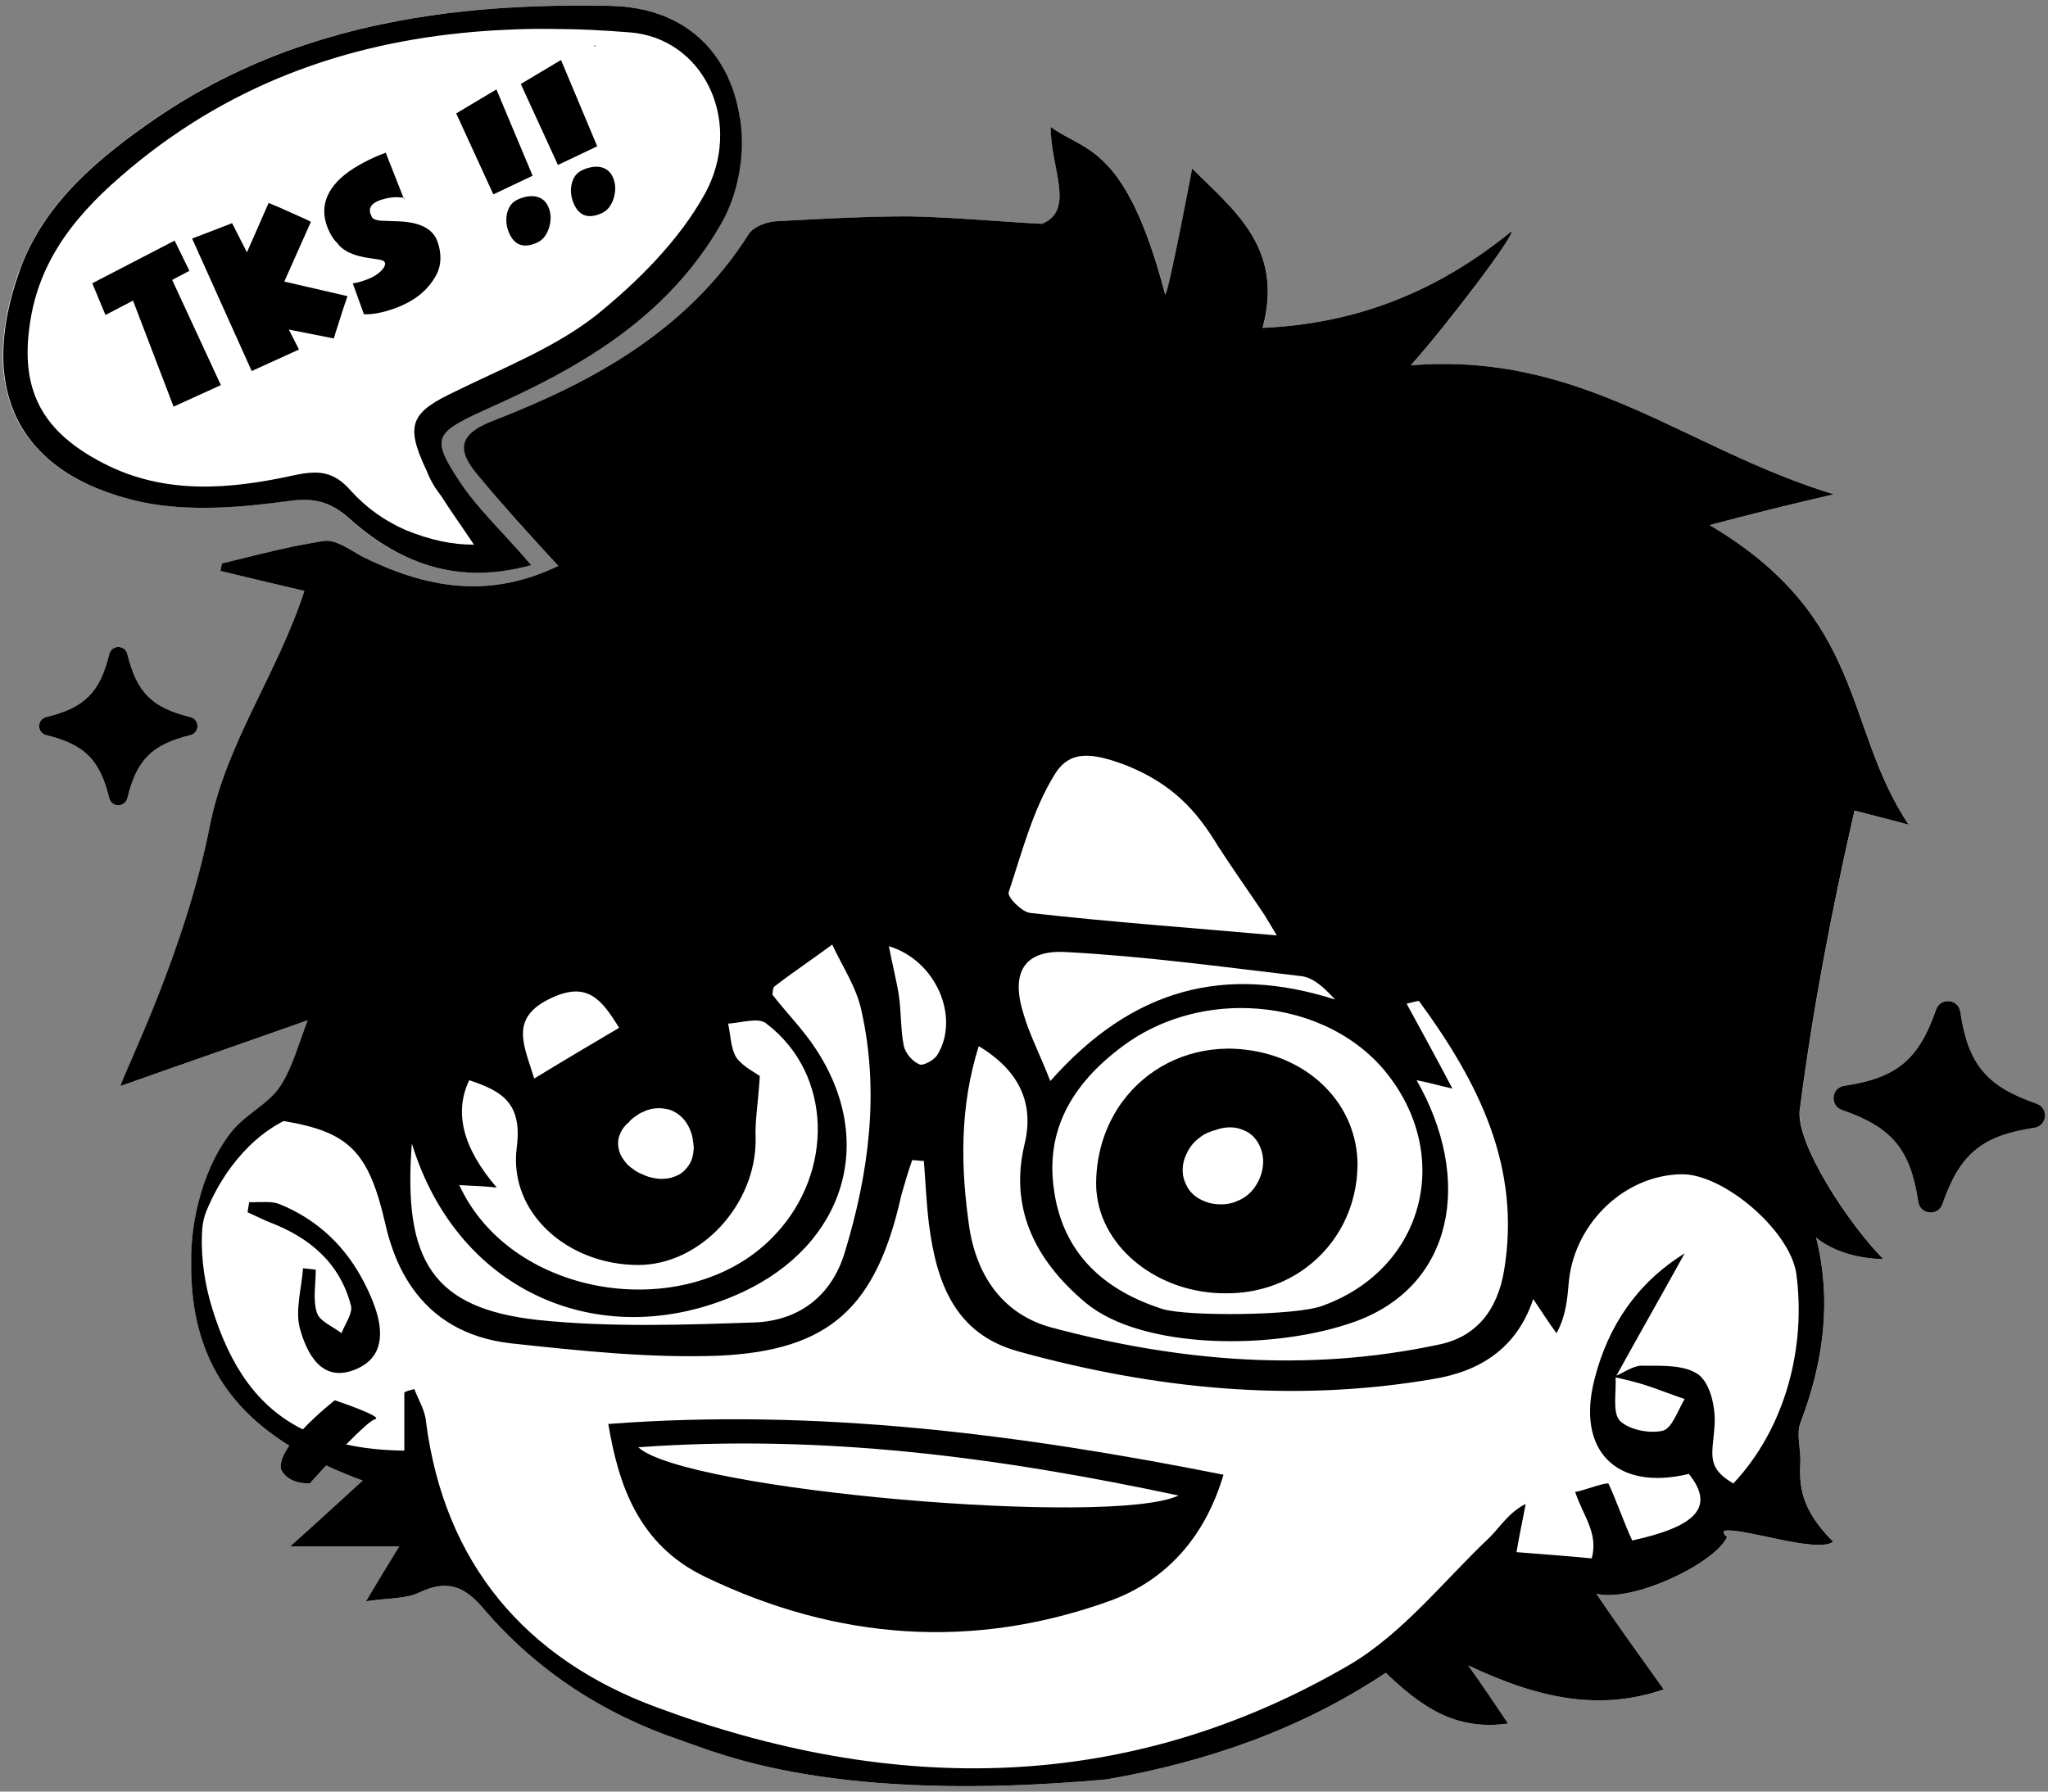 <svg width="224" height="196" viewBox="0 0 224 196" fill="none" xmlns="http://www.w3.org/2000/svg">
<rect x="0" y="0" width="224" height="196" fill="#808080" stroke="none"/>
<path d="M11.947 87.302C10.918 83.114 9.262 81.455 5.074 80.429C4.018 80.174 4.018 78.698 5.074 78.443C9.262 77.414 10.921 75.758 11.947 71.57C12.202 70.514 13.678 70.514 13.933 71.57C14.962 75.758 16.618 77.414 20.806 78.443C21.862 78.698 21.862 80.174 20.806 80.429C16.618 81.458 14.962 83.114 13.933 87.302C13.678 88.358 12.202 88.358 11.947 87.302Z" fill="white"/>
<path d="M2.161 29.495C4.801 22.211 10.72 17.294 16.912 13.016C17.794 12.416 18.688 11.831 19.579 11.285C19.915 11.075 20.254 10.865 20.599 10.676C20.791 10.559 20.992 10.439 21.181 10.331C21.436 10.184 21.691 10.04 21.946 9.902C22.327 9.683 22.711 9.473 23.092 9.275C23.419 9.092 23.758 8.921 24.085 8.756C24.403 8.591 24.712 8.438 25.033 8.282C25.351 8.126 25.678 7.973 25.999 7.826C27.409 7.16 28.831 6.551 30.277 5.996C30.559 5.888 30.841 5.777 31.132 5.669C31.213 5.642 31.297 5.606 31.378 5.579C31.87 5.396 32.371 5.225 32.881 5.051C32.89 5.051 32.899 5.042 32.908 5.042C33.289 4.904 33.682 4.787 34.072 4.661C35.038 4.343 36.022 4.052 37.003 3.788C37.012 3.788 37.021 3.779 37.03 3.779C37.321 3.689 37.621 3.614 37.921 3.542C38.095 3.497 38.257 3.452 38.431 3.404C38.704 3.332 38.977 3.266 39.25 3.194C39.541 3.131 39.841 3.056 40.132 2.993C40.687 2.855 41.251 2.738 41.827 2.621C42.163 2.549 42.502 2.483 42.847 2.42C43.138 2.357 43.429 2.303 43.729 2.246C44.221 2.156 44.713 2.063 45.205 1.982C45.37 1.955 45.523 1.928 45.688 1.91C46.06 1.847 46.444 1.793 46.816 1.736C47.353 1.655 47.899 1.571 48.436 1.508C48.883 1.445 49.327 1.391 49.774 1.343C51.559 1.133 53.362 0.971 55.165 0.86C55.621 0.833 56.077 0.806 56.521 0.779C56.977 0.752 57.421 0.734 57.877 0.716H57.886C58.615 0.68 59.344 0.662 60.079 0.644C60.196 0.635 60.316 0.635 60.442 0.635C61.051 0.617 61.663 0.608 62.272 0.608H62.281C62.728 0.599 63.172 0.599 63.619 0.599C64.675 0.599 65.74 0.617 66.796 0.635C66.832 0.635 66.877 0.635 66.913 0.644H66.922C67.258 0.653 67.588 0.671 67.906 0.698C68.188 0.716 68.461 0.743 68.725 0.779C68.935 0.806 69.145 0.833 69.343 0.869C69.508 0.896 69.661 0.923 69.817 0.95C70.264 1.031 70.69 1.133 71.11 1.25C71.236 1.277 71.365 1.313 71.482 1.358C71.518 1.367 71.545 1.385 71.581 1.394C71.755 1.448 71.926 1.502 72.1 1.568C72.391 1.658 72.664 1.769 72.937 1.895C73.147 1.985 73.357 2.078 73.555 2.177C73.591 2.195 73.618 2.213 73.654 2.231C73.771 2.285 73.9 2.348 74.008 2.414C74.299 2.57 74.581 2.732 74.854 2.915C74.899 2.942 74.935 2.969 74.98 2.996C75.244 3.17 75.508 3.359 75.754 3.551C75.871 3.641 75.991 3.734 76.099 3.824C76.108 3.833 76.126 3.842 76.135 3.86C76.243 3.95 76.354 4.043 76.453 4.142C76.57 4.241 76.69 4.352 76.798 4.46C76.963 4.616 77.125 4.778 77.281 4.952C77.419 5.108 77.554 5.261 77.683 5.417C77.821 5.573 77.947 5.735 78.064 5.9C78.19 6.056 78.31 6.227 78.418 6.392C78.535 6.557 78.646 6.728 78.754 6.902C78.862 7.076 78.964 7.247 79.063 7.43C79.144 7.577 79.228 7.721 79.309 7.868C79.51 8.261 79.69 8.66 79.855 9.071C80.02 9.443 80.155 9.827 80.275 10.217C80.392 10.598 80.503 10.982 80.593 11.363C80.62 11.48 80.647 11.6 80.674 11.726C80.755 12.107 80.83 12.491 80.884 12.881C81.058 14.066 81.121 15.266 81.067 16.46C81.058 16.625 81.049 16.787 81.031 16.952C81.022 17.144 81.004 17.345 80.986 17.534V17.552C80.95 17.879 80.905 18.218 80.848 18.545C80.821 18.746 80.785 18.938 80.749 19.127C80.695 19.4 80.641 19.664 80.575 19.928C80.494 20.282 80.401 20.639 80.293 20.984C80.203 21.293 80.101 21.602 79.993 21.905C79.984 21.923 79.984 21.932 79.984 21.941C79.876 22.232 79.756 22.523 79.639 22.796C79.54 23.042 79.429 23.279 79.321 23.507C79.276 23.597 79.24 23.681 79.195 23.762C79.069 24.008 78.94 24.245 78.802 24.482C75.07 31.037 69.607 35.864 63.322 39.596C59.863 41.69 56.128 43.421 52.486 45.059C47.569 47.336 47.113 47.972 50.119 52.526C52.123 55.622 54.946 58.172 58.039 61.814C50.119 63.998 43.927 61.724 38.464 56.987C38.29 56.822 38.119 56.669 37.945 56.531C37.762 56.375 37.582 56.231 37.408 56.102C37.243 55.985 37.09 55.865 36.925 55.766C36.916 55.757 36.907 55.748 36.889 55.739C36.733 55.64 36.58 55.547 36.424 55.466C36.232 55.358 36.043 55.265 35.851 55.184C35.833 55.175 35.824 55.175 35.806 55.166C35.68 55.112 35.542 55.058 35.413 55.019C35.377 55.001 35.341 54.992 35.314 54.983C35.158 54.929 35.014 54.893 34.858 54.857C34.666 54.812 34.486 54.776 34.294 54.749H34.285C34.129 54.722 33.967 54.704 33.802 54.695C33.694 54.686 33.583 54.677 33.466 54.677C33.319 54.668 33.184 54.668 33.037 54.668C32.854 54.668 32.665 54.677 32.464 54.695C32.383 54.695 32.29 54.704 32.2 54.713C31.954 54.731 31.708 54.767 31.453 54.803C26.173 55.532 20.437 55.988 15.337 54.893C1.861 51.887 -2.6 42.602 2.134 29.489L2.161 29.495Z" fill="white"/>
<path d="M205.969 137.708C205.786 137.798 201.415 137.708 198.649 135.386C200.38 142.307 199.468 149.045 196.918 155.69C196.462 156.965 197.008 158.603 196.918 160.061C196.828 162.428 196.864 165.023 200.506 168.665C198.868 169.94 191.365 167.345 188.905 167.435C188.542 167.435 188.269 167.618 188.905 168.164C187.54 171.077 178.525 175.358 174.61 174.356C176.887 177.725 179.254 181.004 181.984 184.826C175.063 187.193 168.418 185.918 160.588 182.186C162.409 184.736 163.411 186.284 164.959 188.561C159.133 189.38 155.398 186.65 151.576 183.008C142.288 189.2 132.001 192.749 121.075 194.663C91.027 197.396 78.736 191.84 74.458 190.385C66.082 187.562 58.798 182.828 53.062 176.18C50.878 173.54 48.964 172.721 45.778 174.269C44.413 174.905 42.592 174.815 40.042 175.181C41.5 172.724 42.499 171.083 43.684 169.172H31.756C34.213 166.988 36.49 164.894 39.676 161.978C38.266 161.459 36.925 160.904 35.68 160.322C34.651 161.441 33.886 162.299 33.886 162.299C31.153 162.299 30.727 160.67 30.727 160.67C30.61 159.959 31.009 159.077 31.648 158.156C24.61 153.767 21.058 147.722 20.923 138.944V138.215C20.833 133.298 22.381 127.379 25.477 123.647C26.935 121.916 29.209 120.824 30.484 119.093C31.942 117.089 32.761 113.903 33.67 111.626C26.203 114.266 20.104 116.36 13.183 118.82C13.639 117.182 20.266 104.069 22.963 90.368C24.748 81.29 30.394 73.661 33.307 64.646C30.94 64.1 27.481 63.281 24.112 62.462C24.202 62.189 24.202 61.916 24.295 61.643C25.561 61.334 26.827 61.016 28.102 60.704C28.531 60.596 28.966 60.494 29.404 60.395C30.232 60.194 31.069 60.002 31.9 59.831C31.954 59.822 32.008 59.804 32.065 59.795L32.911 59.63C33.322 59.549 33.73 59.474 34.141 59.402C34.597 59.321 35.041 59.246 35.497 59.183C36.682 59 38.23 60.095 39.502 60.821C46.423 64.28 53.341 65.648 61.081 61.913C57.895 58.454 55.072 55.358 52.432 52.172C49.975 49.349 49.975 47.528 54.07 45.98C65.086 41.702 75.286 36.056 81.931 25.586C81.976 25.523 82.021 25.448 82.087 25.385C82.141 25.322 82.204 25.259 82.279 25.193C82.525 24.983 82.834 24.8 83.179 24.647C83.296 24.593 83.416 24.548 83.542 24.5C83.68 24.455 83.815 24.41 83.953 24.374H83.962C84.235 24.293 84.508 24.236 84.754 24.218C89.671 23.945 94.588 23.672 99.412 23.672C104.146 23.762 108.88 24.218 113.98 24.491C117.658 22.988 114.928 18.437 114.928 13.883C118.57 16.616 123.124 15.704 127.456 32.231C127.819 32.141 130.405 18.437 130.405 18.437C134.959 22.991 140.476 27.131 138.109 35.873C148.579 35.417 157.411 31.775 165.334 25.31C165.697 25.766 158.233 35.6 154.318 39.968C173.203 38.465 184.183 49.073 200.572 54.08C195.472 55.265 191.467 56.264 187.006 57.449C204.16 67.601 201.574 79.391 208.768 90.227C207.493 89.864 205.672 89.408 202.849 88.679C200.299 99.878 198.334 110.123 196.876 121.322C196.33 125.054 202.339 134.069 205.981 137.711L205.969 137.708Z" fill="white"/>
<path d="M222.493 123.386C216.766 124.241 214.354 126.245 212.458 131.717C211.984 133.082 210.019 132.902 209.809 131.471C208.954 125.744 206.95 123.332 201.478 121.436C200.113 120.962 200.293 118.997 201.724 118.787C207.451 117.932 209.863 115.928 211.759 110.456C212.233 109.091 214.198 109.271 214.408 110.702C215.263 116.429 217.267 118.841 222.739 120.737C224.104 121.211 223.924 123.176 222.493 123.386Z" fill="white"/>
<path d="M196.864 121.319C198.322 110.12 200.287 99.878 202.837 88.676C205.66 89.405 207.481 89.861 208.756 90.224C201.562 79.388 204.148 67.598 186.994 57.446C191.455 56.261 195.463 55.262 200.56 54.077C184.171 49.07 173.191 38.462 154.306 39.965C158.221 35.594 165.688 25.76 165.322 25.307C157.402 31.772 148.57 35.414 138.097 35.87C140.464 27.128 134.947 22.985 130.393 18.434C130.393 18.434 127.807 32.138 127.444 32.228C123.109 15.701 118.558 16.613 114.916 13.88C114.916 18.434 117.649 22.985 113.968 24.488C108.868 24.215 104.134 23.759 99.4 23.669C94.573 23.669 89.659 23.942 84.742 24.215C84.496 24.233 84.223 24.287 83.95 24.371H83.941C83.803 24.407 83.668 24.452 83.53 24.497C83.404 24.542 83.284 24.587 83.167 24.644C82.822 24.8 82.51 24.98 82.267 25.19C82.195 25.253 82.129 25.316 82.075 25.382C82.012 25.445 81.967 25.52 81.919 25.583C75.271 36.053 65.074 41.699 54.058 45.977C49.96 47.525 49.96 49.346 52.42 52.169C55.06 55.355 57.883 58.451 61.069 61.91C53.329 65.642 46.411 64.277 39.49 60.818C38.215 60.089 36.667 58.997 35.485 59.18C35.029 59.243 34.585 59.318 34.129 59.399C33.718 59.471 33.31 59.546 32.899 59.627L32.053 59.792C31.999 59.801 31.945 59.819 31.888 59.828C31.06 60.002 30.223 60.191 29.392 60.392C28.954 60.491 28.519 60.593 28.09 60.701C26.815 61.01 25.549 61.328 24.283 61.64C24.193 61.913 24.193 62.186 24.1 62.459C27.469 63.278 30.928 64.097 33.295 64.643C30.382 73.658 24.736 81.287 22.951 90.365C20.257 104.069 13.627 117.179 13.171 118.817C20.092 116.36 26.191 114.263 33.658 111.623C32.746 113.9 31.927 117.086 30.472 119.09C29.197 120.821 26.92 121.913 25.465 123.644C22.369 127.376 20.821 133.295 20.911 138.212V138.941C21.049 147.719 24.598 153.764 31.636 158.153C32.875 158.927 34.213 159.647 35.671 160.319C36.919 160.901 38.257 161.456 39.667 161.975C36.481 164.888 34.204 166.982 31.747 169.169H43.675C42.49 171.08 41.491 172.721 40.033 175.178C42.583 174.815 44.404 174.905 45.769 174.266C48.955 172.718 50.869 173.537 53.053 176.177C58.789 182.825 66.073 187.559 74.449 190.382C78.727 191.84 91.021 197.393 121.066 194.66C131.992 192.749 142.282 189.197 151.567 183.005C155.392 186.647 159.124 189.38 164.95 188.558C163.402 186.281 162.4 184.733 160.579 182.183C168.409 185.915 175.057 187.19 181.975 184.823C179.242 180.998 176.875 177.722 174.601 174.353C178.516 175.355 187.531 171.074 188.896 168.161C188.26 167.615 188.533 167.432 188.896 167.432C191.353 167.342 198.856 169.937 200.497 168.662C196.855 165.02 196.819 162.425 196.909 160.058C196.999 158.6 196.453 156.962 196.909 155.687C199.459 149.039 200.368 142.304 198.64 135.383C201.409 137.705 205.777 137.795 205.96 137.705C202.318 134.063 196.309 125.048 196.855 121.316L196.864 121.319ZM151.483 117.176C158.968 126.281 155.827 138.608 144.964 142.733C144.865 142.778 144.763 142.814 144.655 142.85C141.832 143.942 129.904 144.035 127.174 143.213C121.027 141.254 116.62 137.468 115.411 130.994V130.949C115.411 130.949 115.411 130.931 115.402 130.922C115.384 130.805 115.357 130.676 115.339 130.559C114.466 125.387 116.023 121.253 119.053 117.83C119.062 117.821 119.071 117.812 119.08 117.794C120.154 116.591 121.411 115.481 122.803 114.443C126.799 111.476 131.698 110.135 136.48 110.291H136.498C142.288 110.474 147.889 112.841 151.486 117.173L151.483 117.176ZM146.02 109.346C134.002 105.521 123.895 108.071 114.88 118.268C113.695 115.262 112.603 113.168 111.967 110.984C110.509 106.43 111.967 103.883 116.611 104.156C125.26 104.612 133.819 105.794 142.378 106.796C143.743 106.979 144.928 108.161 146.02 109.346ZM115.336 84.761C116.974 82.028 119.434 82.304 123.256 83.759C128.173 85.763 130.813 88.586 133.18 92.501C134.818 95.051 136.639 97.601 138.28 100.058C138.736 100.787 139.099 101.423 139.645 102.335C130.45 101.516 121.525 100.877 112.693 99.878C111.781 99.788 110.143 98.147 110.326 97.601C111.784 93.23 112.966 88.586 115.333 84.764L115.336 84.761ZM107.05 114.446C111.482 117.116 113.151 120.697 112.057 125.189C110.419 132.017 113.059 137.744 118.705 142.49C124.933 147.725 139.501 147.725 148.204 144.584C159.04 140.669 161.134 129.014 154.942 118.178C156.4 118.451 157.219 118.724 158.857 119.09C157.036 115.631 155.488 112.808 153.85 109.802C154.669 109.619 155.215 109.439 155.215 109.529C161.68 118.361 166.414 127.649 164.503 139.028C163.774 143.306 161.497 146.312 157.219 147.131C143.014 150.137 128.902 148.952 114.97 145.22C109.963 143.855 106.957 139.94 106.048 134.477C105.046 127.739 104.956 121.094 107.05 114.446ZM102.499 115.445C102.136 115.991 100.951 116.63 100.588 116.447C99.859 116.174 99.04 115.262 98.857 114.443C98.494 112.622 98.584 110.801 98.311 108.89C98.038 107.159 97.582 105.431 97.219 103.517C102.409 105.065 105.049 111.347 102.499 115.445ZM68.437 123.086C68.473 123.041 68.509 123.005 68.554 122.969C68.599 122.924 68.653 122.888 68.701 122.852C68.791 122.753 68.875 122.651 68.965 122.561C69.202 122.333 69.466 122.141 69.739 121.961C69.856 121.88 69.985 121.805 70.111 121.742C70.402 121.604 70.702 121.46 71.023 121.379C71.689 121.196 72.298 121.205 72.961 121.334C73.561 121.451 74.191 121.835 74.617 122.273C75.127 122.792 75.481 123.458 75.673 124.157C75.763 124.511 75.811 124.877 75.856 125.24C75.865 125.387 75.883 125.531 75.874 125.678C75.838 126.269 75.718 126.881 75.391 127.4C75.1 127.847 74.689 128.3 74.197 128.537C73.624 128.819 73.177 128.939 72.523 128.966C72.112 128.993 71.677 128.921 71.275 128.828C70.855 128.747 70.465 128.564 70.072 128.39C69.853 128.3 69.643 128.18 69.445 128.045C69.127 127.826 68.779 127.58 68.524 127.28C68.152 126.833 67.867 126.443 67.714 125.87C67.576 125.378 67.549 124.751 67.741 124.259C67.942 123.731 68.05 123.521 68.434 123.095L68.437 123.086ZM60.343 109.163C64.258 107.342 65.806 109.346 67.717 112.442C64.621 114.263 61.708 115.994 58.429 117.995C57.337 114.353 55.606 111.347 60.34 109.163H60.343ZM51.328 118.178C54.88 119.363 57.154 120.635 56.518 125.552C55.606 132.653 62.071 138.389 69.811 138.389C76.639 138.389 82.741 131.741 82.648 124.55C82.558 122.639 82.921 120.725 83.104 117.722C82.648 117.359 81.283 116.72 80.554 115.718C79.918 114.716 79.918 113.261 79.642 111.986C81.1 111.896 83.011 111.257 83.83 111.986C91.114 117.539 91.15 128.24 84.868 134.975C75.673 144.992 56.059 142.304 50.233 129.647C51.598 129.737 52.69 129.737 54.331 129.92C50.629 125.61 49.627 121.695 51.325 118.175L51.328 118.178ZM45.046 125.099C50.146 141.761 66.298 148.271 81.229 141.353C92.338 136.163 95.944 124.919 89.206 114.722C87.841 112.628 86.02 110.807 84.472 108.803C84.562 108.53 84.472 108.074 84.745 107.891C86.749 106.343 88.933 104.885 91.027 103.337C92.119 105.704 93.667 107.981 94.213 110.531C96.217 119.453 95.032 128.378 92.392 137.027C90.934 141.854 87.292 144.494 82.558 144.674C74.638 144.947 66.625 145.22 58.795 144.401C47.413 143.126 44.044 138.026 45.046 125.099ZM189.58 162.293C186.484 160.472 187.357 159.062 187.54 155.783C187.63 153.962 187.084 151.412 185.809 150.41C184.351 149.318 181.894 149.408 179.8 149.408C178.798 149.318 177.796 150.044 176.794 150.5C179.251 146.039 181.801 141.578 184.261 137.117C178.981 140.396 175.885 145.13 174.427 150.776C172.333 158.696 176.794 163.16 184.717 161.246C187.759 165.026 185.173 167.072 178.525 168.53C177.706 166.799 176.74 164.024 175.921 162.293C175.375 162.203 172.825 163.205 172.279 163.205C173.191 165.938 174.829 167.666 174.1 170.489C172.279 170.306 168.328 169.988 165.868 169.805C166.231 167.621 166.597 166.073 166.87 164.525C164.959 165.527 164.137 166.982 162.955 168.167C157.948 172.901 153.487 178.637 147.658 182.099C123.346 196.304 97.672 196.394 71.722 186.743C57.517 181.463 48.595 171.083 46.591 155.513C46.501 154.328 45.772 153.146 45.316 151.961C44.953 152.051 44.587 152.144 44.224 152.324V158.699C41.866 158.672 39.754 158.444 37.861 158.024C36.103 157.643 34.528 157.085 33.118 156.377C28.147 153.899 25.177 149.447 23.248 143.267C22.42 140.618 21.991 137.84 22.084 135.062C22.111 134.216 22.222 133.367 22.558 132.548V132.539C23.26 130.808 24.178 129.152 25.279 127.667C25.279 127.667 25.282 127.664 25.288 127.658C26.863 125.537 28.804 123.77 31.024 122.642C38.125 123.827 40.312 125.921 42.133 133.841C42.334 134.732 42.571 135.59 42.853 136.4C43.417 138.065 44.155 139.559 45.076 140.87C47.434 144.239 50.959 146.378 55.792 146.951C63.349 147.77 70.996 148.589 78.556 148.316C90.847 147.77 95.857 142.943 98.587 130.742C98.95 129.467 99.316 128.192 99.772 126.917C100.135 126.917 100.591 127.007 101.047 127.007C101.23 129.284 101.32 131.561 101.593 133.835C102.412 140.3 104.416 145.946 111.427 147.857C126.268 151.955 141.382 153.503 156.769 150.863C161.776 150.044 165.874 147.584 167.695 142.121C168.697 143.579 169.426 144.761 170.245 145.853C171.337 143.849 171.43 141.938 171.61 140.027C172.339 133.652 177.802 128.555 183.901 128.465C188.455 128.375 195.739 134.564 196.465 139.301C197.557 147.314 195.319 156.191 189.583 162.29L189.58 162.293ZM176.704 150.683C177.889 150.956 179.071 151.229 180.163 151.595C181.528 152.051 182.896 152.597 184.261 153.053C183.532 154.238 182.896 156.239 181.894 156.512C180.436 156.875 178.162 156.422 177.16 155.42C176.341 154.508 176.797 152.324 176.704 150.686V150.683Z" fill="black"/>
<path d="M66.532 155.783C67.624 162.248 69.718 168.986 77.185 172.535C91.57 179.456 106.504 180.548 121.528 175.085C127.903 172.718 131.908 167.801 133.819 161.336C111.421 156.875 89.203 154.052 66.532 155.783ZM69.811 158.33C90.025 156.872 109.237 159.422 128.902 163.61C121.528 167.069 74.908 163.064 69.811 158.33Z" fill="black"/>
<path d="M80.911 12.887C80.857 12.494 80.785 12.113 80.701 11.732C80.674 11.606 80.647 11.486 80.62 11.369C80.53 10.988 80.419 10.604 80.302 10.223C80.185 9.83 80.047 9.449 79.882 9.077C79.717 8.666 79.537 8.267 79.336 7.874C79.255 7.727 79.171 7.583 79.09 7.436C78.991 7.253 78.889 7.082 78.781 6.908C78.673 6.734 78.562 6.563 78.445 6.398C78.337 6.233 78.217 6.062 78.091 5.906C77.974 5.741 77.845 5.579 77.71 5.423C77.584 5.267 77.446 5.114 77.308 4.958C77.152 4.784 76.99 4.622 76.825 4.466C76.717 4.358 76.597 4.247 76.48 4.148C76.381 4.049 76.27 3.956 76.162 3.866C76.153 3.848 76.135 3.839 76.126 3.83C76.018 3.74 75.898 3.647 75.781 3.557C75.535 3.365 75.271 3.176 75.007 3.002C74.962 2.975 74.926 2.948 74.881 2.921C74.608 2.738 74.326 2.576 74.035 2.42C73.927 2.357 73.798 2.294 73.681 2.237C73.645 2.219 73.618 2.201 73.582 2.183C73.381 2.084 73.171 1.991 72.964 1.901C72.691 1.775 72.418 1.664 72.127 1.574C71.953 1.511 71.782 1.457 71.608 1.4C71.572 1.391 71.545 1.373 71.509 1.364C71.392 1.319 71.263 1.283 71.137 1.256C70.717 1.139 70.291 1.037 69.844 0.956C69.688 0.929 69.535 0.902 69.37 0.875C69.169 0.839 68.959 0.812 68.752 0.785C68.488 0.749 68.215 0.722 67.933 0.704C67.615 0.677 67.288 0.659 66.949 0.65H66.94C66.904 0.641 66.859 0.641 66.823 0.641C65.767 0.623 64.702 0.605 63.646 0.605C63.199 0.605 62.755 0.605 62.308 0.614H62.299C61.69 0.614 61.078 0.623 60.469 0.641C60.343 0.641 60.223 0.641 60.106 0.65C59.368 0.668 58.639 0.686 57.913 0.722H57.904C57.448 0.74 57.004 0.758 56.548 0.785C56.101 0.812 55.648 0.839 55.192 0.866C53.389 0.974 51.586 1.139 49.801 1.349C49.354 1.394 48.91 1.448 48.463 1.514C47.926 1.577 47.38 1.661 46.843 1.742C46.471 1.796 46.087 1.85 45.715 1.916C45.55 1.934 45.397 1.961 45.232 1.988C44.74 2.069 44.248 2.162 43.756 2.252C43.456 2.306 43.165 2.36 42.874 2.426C42.529 2.489 42.19 2.552 41.854 2.627C41.281 2.744 40.717 2.864 40.159 2.999C39.868 3.062 39.568 3.137 39.277 3.2C39.004 3.272 38.731 3.338 38.458 3.41C38.284 3.455 38.122 3.5 37.948 3.548C37.648 3.62 37.348 3.695 37.057 3.785C37.048 3.785 37.039 3.794 37.03 3.794C36.046 4.058 35.062 4.349 34.099 4.667C33.706 4.793 33.316 4.913 32.935 5.048C32.926 5.048 32.917 5.057 32.908 5.057C32.398 5.231 31.897 5.402 31.405 5.585C31.324 5.612 31.24 5.648 31.159 5.675C30.868 5.783 30.586 5.894 30.304 6.002C28.855 6.557 27.436 7.166 26.026 7.832C25.708 7.979 25.381 8.132 25.06 8.288C24.742 8.444 24.433 8.597 24.112 8.762C23.785 8.927 23.446 9.098 23.119 9.281C22.738 9.482 22.354 9.692 21.973 9.908C21.718 10.046 21.463 10.19 21.208 10.337C21.016 10.445 20.815 10.565 20.626 10.682C20.281 10.874 19.942 11.084 19.606 11.291C18.715 11.837 17.821 12.419 16.939 13.022C10.747 17.3 4.828 22.217 2.188 29.501C-2.546 42.611 1.915 51.899 15.391 54.905C20.491 55.997 26.227 55.541 31.507 54.815C31.762 54.779 32.008 54.743 32.254 54.725C32.344 54.716 32.437 54.707 32.518 54.707C32.719 54.689 32.911 54.68 33.091 54.68C33.238 54.68 33.373 54.68 33.52 54.689C33.637 54.689 33.748 54.698 33.856 54.707C34.021 54.716 34.183 54.734 34.339 54.761H34.348C34.54 54.788 34.72 54.824 34.912 54.869C35.068 54.905 35.212 54.941 35.368 54.995C35.395 55.004 35.431 55.013 35.467 55.031C35.593 55.067 35.731 55.121 35.86 55.178C35.878 55.187 35.887 55.187 35.905 55.196C36.097 55.277 36.286 55.37 36.478 55.478C36.634 55.559 36.787 55.652 36.943 55.751C36.961 55.76 36.97 55.769 36.979 55.778C37.144 55.877 37.297 55.997 37.462 56.114C37.636 56.24 37.816 56.387 37.999 56.543C38.173 56.681 38.344 56.834 38.518 56.999C43.981 61.733 50.173 64.01 58.093 61.826C54.997 58.184 52.174 55.634 50.173 52.538C47.167 47.984 47.623 47.348 52.54 45.071C56.182 43.433 59.914 41.702 63.376 39.608C69.658 35.876 75.121 31.049 78.856 24.494C78.994 24.257 79.12 24.02 79.249 23.774C79.294 23.693 79.33 23.609 79.375 23.519C79.483 23.291 79.594 23.054 79.693 22.808C79.81 22.535 79.93 22.244 80.038 21.953C80.038 21.944 80.038 21.935 80.047 21.917C80.155 21.617 80.257 21.308 80.347 20.996C80.455 20.651 80.548 20.294 80.629 19.94C80.692 19.676 80.746 19.412 80.803 19.139C80.839 18.947 80.875 18.758 80.902 18.557C80.956 18.23 81.001 17.891 81.04 17.564V17.546C81.058 17.354 81.076 17.153 81.085 16.964C81.103 16.799 81.112 16.637 81.121 16.472C81.175 15.278 81.112 14.078 80.938 12.893L80.911 12.887ZM77.095 21.209C74.272 26.309 69.721 30.86 65.077 34.592C60.616 38.051 55.06 40.238 49.873 42.788C45.046 45.065 44.227 46.34 46.594 51.347C46.612 51.392 46.639 51.428 46.657 51.473C47.086 52.628 47.731 53.594 48.259 54.269C49.324 55.952 50.563 57.656 51.838 59.585H51.748C49.471 59.585 47.113 59.102 44.356 57.983C42.124 56.999 40.132 55.616 38.401 53.714C36.49 51.53 34.849 51.437 32.209 51.983C25.198 53.531 18.097 54.167 11.359 50.708C4.849 47.366 2.392 43.031 3.154 36.296V36.287C3.217 35.678 3.319 35.057 3.436 34.412C3.856 32.189 4.6 30.161 5.602 28.292C7.222 25.268 9.499 22.664 12.085 20.297C23.449 9.962 36.514 5.027 50.518 3.608C52.231 3.434 53.959 3.308 55.699 3.245C56.035 3.227 56.383 3.209 56.719 3.2C58.111 3.155 59.506 3.146 60.898 3.173C62.092 3.173 63.292 3.209 64.504 3.263H64.513C65.971 3.326 67.435 3.428 68.902 3.545C69.166 3.563 69.421 3.599 69.676 3.635C77.278 4.772 81.238 13.631 77.098 21.209H77.095Z" fill="black"/>
<path d="M40.975 142.925C40.921 142.769 40.867 142.607 40.801 142.442C40.228 141.002 39.544 139.664 38.743 138.446V138.437C36.784 135.47 34.117 133.184 30.604 131.744C29.92 131.462 29.11 131.489 28.309 131.516C28.309 131.516 28.183 131.453 28.144 131.516C27.844 131.525 27.544 131.534 27.253 131.516C27.199 131.879 27.136 132.254 27.079 132.626C27.196 132.68 27.307 132.725 27.424 132.782C28.144 133.109 28.855 133.466 29.59 133.757C33.925 135.431 37.183 138.209 38.386 142.826C38.605 143.681 37.729 144.83 37.357 145.85C36.418 145.121 34.963 144.557 34.663 143.618C34.198 142.178 34.537 140.486 34.537 138.902C34.072 138.848 33.607 138.803 33.145 138.746C32.989 140.978 32.245 143.372 32.818 145.394C33.574 148.079 35.185 151.313 38.845 149.828C41.959 148.571 41.977 145.766 40.993 142.955C40.993 142.946 40.984 142.937 40.975 142.928V142.925Z" fill="black"/>
<path d="M136.297 114.845C135.64 114.764 134.968 114.719 134.275 114.719C129.469 114.773 125.344 117.005 122.758 120.527C122.749 120.536 122.749 120.545 122.74 120.545C120.973 122.975 119.926 126.008 119.89 129.377C119.89 129.704 119.899 130.034 119.926 130.361C119.926 130.37 119.926 130.388 119.935 130.397C120.481 136.58 126.754 141.569 134.185 141.488C137.509 141.488 140.521 140.441 142.918 138.638C146.287 136.106 148.426 132.101 148.48 127.466C148.48 120.893 143.308 115.685 136.297 114.845ZM136.87 130.343C136.606 130.634 136.27 130.889 135.931 131.099C135.748 131.216 135.55 131.291 135.349 131.381C135.157 131.462 134.968 131.546 134.758 131.6C134.329 131.708 133.876 131.774 133.429 131.756C132.946 131.738 132.436 131.684 131.98 131.51C131.38 131.291 130.897 131.045 130.432 130.598C129.994 130.178 129.739 129.698 129.541 129.14C129.277 128.42 129.304 127.475 129.559 126.755C129.85 125.963 130.288 125.198 130.951 124.661C131.188 124.478 131.434 124.268 131.698 124.115C131.962 123.968 132.244 123.86 132.526 123.752C132.691 123.68 132.862 123.653 133.027 123.605C133.072 123.596 133.117 123.569 133.165 123.551C133.612 123.404 134.113 123.323 134.584 123.332C135.229 123.341 135.73 123.488 136.306 123.77C137.152 124.181 137.755 125.072 138.001 125.963C138.439 127.511 137.911 129.158 136.873 130.343H136.87Z" fill="black"/>
<path d="M65.131 5.003C65.086 4.976 65.041 4.958 64.993 4.949L65.047 5.123C65.065 5.087 65.092 5.042 65.128 5.006L65.131 5.003Z" fill="black"/>
<path d="M20.806 80.429C16.618 81.458 14.962 83.114 13.933 87.302C13.678 88.358 12.202 88.358 11.947 87.302C10.918 83.114 9.262 81.455 5.074 80.429C4.018 80.174 4.018 78.698 5.074 78.443C9.262 77.414 10.921 75.758 11.947 71.57C12.202 70.514 13.678 70.514 13.933 71.57C14.962 75.758 16.618 77.414 20.806 78.443C21.862 78.698 21.862 80.174 20.806 80.429Z" fill="black"/>
<path d="M222.493 123.386C216.766 124.241 214.354 126.245 212.458 131.717C211.984 133.082 210.019 132.902 209.809 131.471C208.954 125.744 206.95 123.332 201.478 121.436C200.113 120.962 200.293 118.997 201.724 118.787C207.451 117.932 209.863 115.928 211.759 110.456C212.233 109.091 214.198 109.271 214.408 110.702C215.263 116.429 217.267 118.841 222.739 120.737C224.104 121.211 223.924 123.176 222.493 123.386Z" fill="black"/>
<path d="M41.011 155.264C40.564 155.372 39.244 156.62 37.861 158.024C37.114 158.789 36.349 159.608 35.677 160.319C34.648 161.438 33.883 162.296 33.883 162.296C31.15 162.296 30.724 160.667 30.724 160.667C30.607 159.956 31.006 159.074 31.645 158.153C32.065 157.562 32.584 156.95 33.121 156.377C34.75 154.646 36.616 153.191 36.616 153.191C36.616 153.191 42.079 155.012 41.014 155.267L41.011 155.264Z" fill="black"/>
<path d="M20.722 29.624L18.832 30.626L24.157 42.131L18.985 44.486L14.548 32.888L11.533 34.46L10.093 30.989L19.099 26.321L20.716 29.624H20.722Z" fill="black"/>
<path d="M21.01 26.099L25.387 24.416L27.01 27.605L29.38 22.202C30.4 22.622 31.174 22.958 31.702 23.207C33.28 23.9 34.045 24.257 34 24.281L31.093 30.803L38.008 32.399C37.777 33.05 37.519 33.827 37.234 34.73C36.733 36.278 36.496 37.043 36.529 37.028L31.594 36.056L32.701 38.237L27.529 40.592L21.013 26.099H21.01Z" fill="black"/>
<path d="M36.727 26.429L36.472 26.12C36.187 25.703 35.959 25.262 35.785 24.794C35.233 23.294 35.398 21.899 36.283 20.612C36.979 19.58 38.164 18.626 39.838 17.75C40.642 17.327 41.428 16.979 42.19 16.709L44.191 21.788C44.302 21.662 44.122 21.593 43.645 21.584C43.18 21.551 42.682 21.599 42.157 21.725C40.663 22.085 40.153 22.721 40.627 23.636C40.702 23.924 41.05 24.092 41.677 24.146L43.747 24.221C45.829 24.326 47.152 24.959 47.716 26.114C47.914 26.552 48.049 27.008 48.115 27.485C48.268 28.526 48.106 29.45 47.623 30.251C46.672 31.928 45.055 33.134 42.775 33.872C42.007 34.127 41.278 34.289 40.594 34.358C39.979 34.412 39.703 34.388 39.769 34.283L38.587 31.007C39.025 30.938 39.463 30.824 39.901 30.662C40.864 30.338 41.551 29.882 41.965 29.3C42.202 28.91 42.166 28.643 41.857 28.502C41.692 28.427 41.218 28.34 40.438 28.244C38.65 28.004 37.444 27.422 36.82 26.501C36.835 26.534 36.805 26.507 36.73 26.429H36.727Z" fill="black"/>
<path d="M58.255 19.223L53.959 21.266L49.897 12.407L54.295 9.782L58.255 19.223ZM58.759 26.537C59.383 26.252 59.821 25.685 60.076 24.836C60.307 24.017 60.268 23.27 59.962 22.598C59.677 21.974 59.209 21.605 58.552 21.488C57.964 21.398 57.319 21.512 56.617 21.833C55.993 22.118 55.603 22.643 55.444 23.414C55.303 24.137 55.393 24.851 55.711 25.553C56.308 26.864 57.325 27.191 58.759 26.537Z" fill="black"/>
<path d="M65.32 16.004L61.024 18.047L56.962 9.188L61.36 6.563L65.32 16.004ZM65.827 23.318C66.451 23.033 66.889 22.466 67.144 21.617C67.372 20.798 67.336 20.051 67.03 19.379C66.745 18.755 66.277 18.386 65.62 18.269C65.032 18.179 64.387 18.293 63.685 18.614C63.061 18.899 62.671 19.424 62.512 20.195C62.371 20.918 62.461 21.632 62.779 22.334C63.376 23.645 64.393 23.972 65.827 23.318Z" fill="black"/>
</svg>
